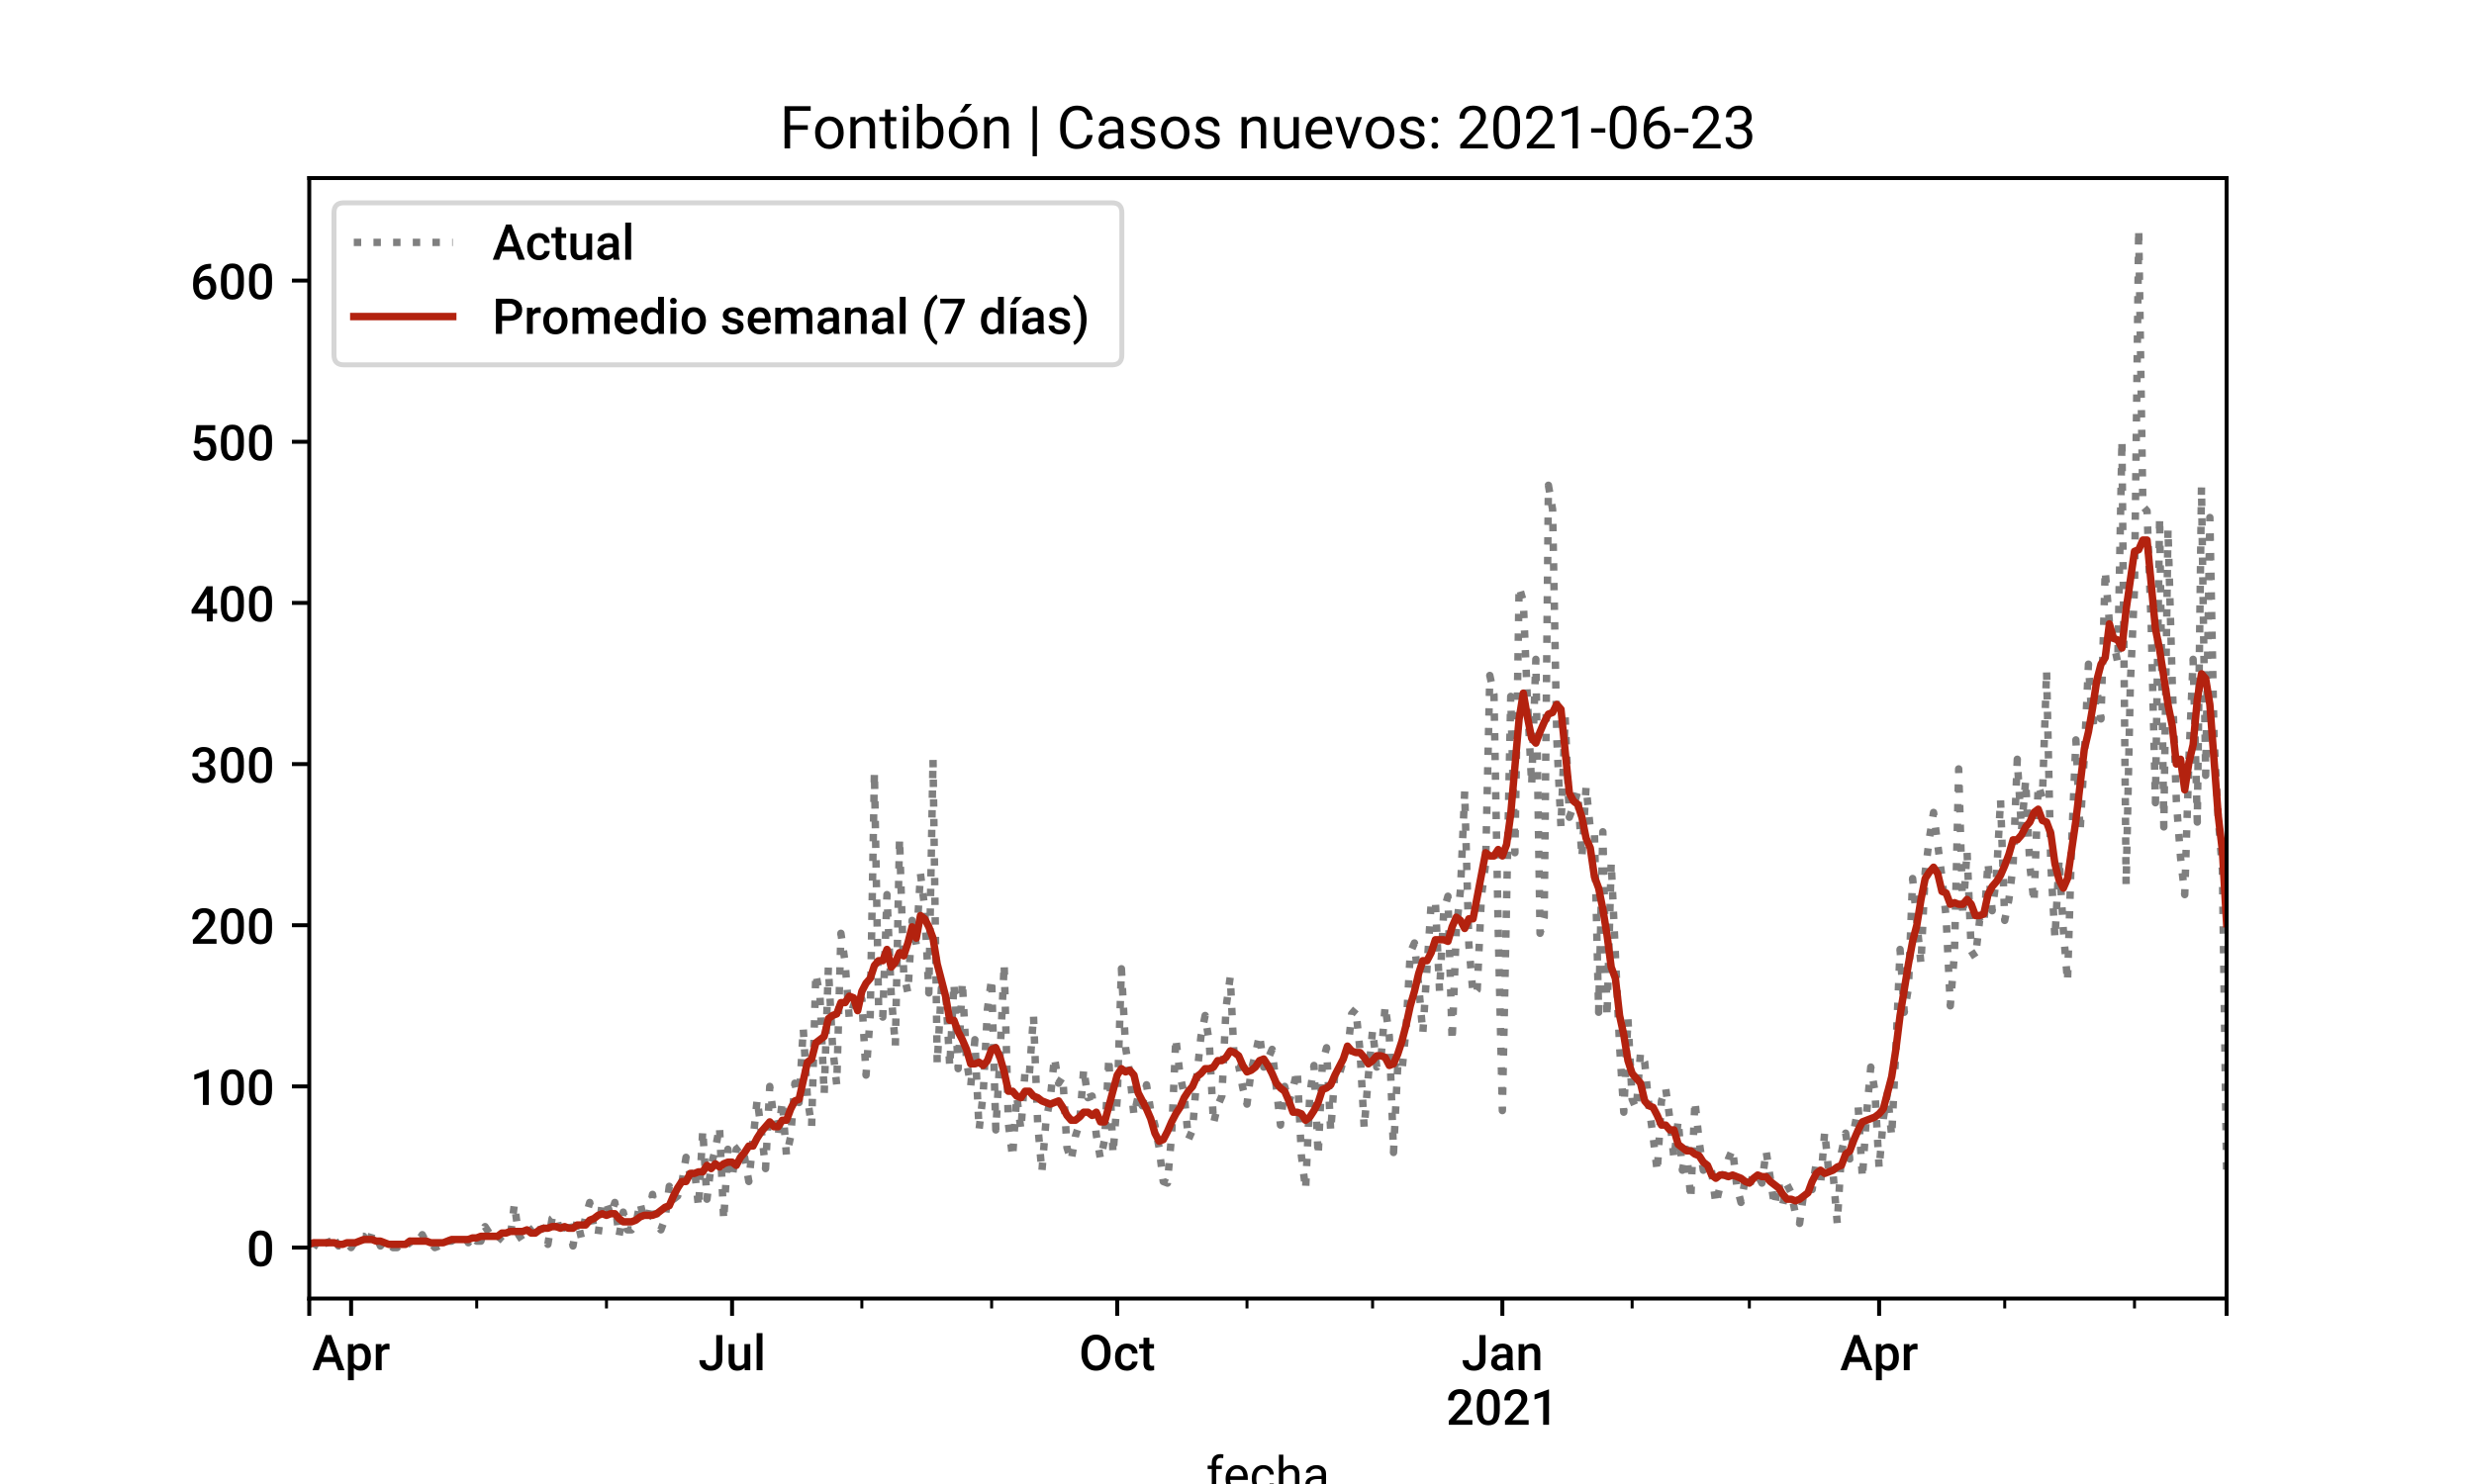 <?xml version="1.0" encoding="utf-8" standalone="no"?>
<!DOCTYPE svg PUBLIC "-//W3C//DTD SVG 1.1//EN"
  "http://www.w3.org/Graphics/SVG/1.1/DTD/svg11.dtd">
<!-- Created with matplotlib (https://matplotlib.org/) -->
<svg height="300pt" version="1.1" viewBox="0 0 500 300" width="500pt" xmlns="http://www.w3.org/2000/svg" xmlns:xlink="http://www.w3.org/1999/xlink">
 <defs>
  <style type="text/css">*{stroke-linecap:butt;stroke-linejoin:round;}</style>
 </defs>
 <g id="figure_1">
  <g id="patch_1">
   <path d="M 0 300 
L 500 300 
L 500 0 
L 0 0 
z
" style="fill:#ffffff;"/>
  </g>
  <g id="axes_1">
   <g id="patch_2">
    <path d="M 62.5 262.5 
L 450 262.5 
L 450 36 
L 62.5 36 
z
" style="fill:#ffffff;"/>
   </g>
   <g id="matplotlib.axis_1">
    <g id="xtick_1">
     <g id="line2d_1">
      <defs>
       <path d="M 0 0 
L 0 3.5 
" id="m83f965f3de" style="stroke:#000000;stroke-width:0.8;"/>
      </defs>
      <g>
       <use style="stroke:#000000;stroke-width:0.8;" x="62.5" xlink:href="#m83f965f3de" y="262.5"/>
      </g>
     </g>
    </g>
    <g id="xtick_2">
     <g id="line2d_2">
      <g>
       <use style="stroke:#000000;stroke-width:0.8;" x="70.961" xlink:href="#m83f965f3de" y="262.5"/>
      </g>
     </g>
     <g id="text_1">
      <!-- Apr -->
      <g transform="translate(63.061 277)scale(0.1 -0.1)">
       <defs>
        <path d="M 47.016 16.547 
L 19.484 16.547 
L 13.719 0 
L 0.875 0 
L 27.734 71.094 
L 38.812 71.094 
L 65.719 0 
L 52.828 0 
z
M 22.953 26.516 
L 43.562 26.516 
L 33.25 56 
z
" id="Roboto-Medium-65"/>
        <path d="M 52.344 25.875 
Q 52.344 13.625 46.781 6.312 
Q 41.219 -0.984 31.844 -0.984 
Q 23.141 -0.984 17.922 4.734 
L 17.922 -20.312 
L 6.062 -20.312 
L 6.062 52.828 
L 17 52.828 
L 17.484 47.469 
Q 22.703 53.812 31.688 53.812 
Q 41.359 53.812 46.844 46.609 
Q 52.344 39.406 52.344 26.609 
z
M 40.531 26.906 
Q 40.531 34.812 37.375 39.453 
Q 34.234 44.094 28.375 44.094 
Q 21.094 44.094 17.922 38.094 
L 17.922 14.656 
Q 21.141 8.5 28.469 8.5 
Q 34.125 8.5 37.328 13.062 
Q 40.531 17.625 40.531 26.906 
z
" id="Roboto-Medium-112"/>
        <path d="M 33.734 42 
Q 31.391 42.391 28.906 42.391 
Q 20.75 42.391 17.922 36.141 
L 17.922 0 
L 6.062 0 
L 6.062 52.828 
L 17.391 52.828 
L 17.672 46.922 
Q 21.969 53.812 29.594 53.812 
Q 32.125 53.812 33.797 53.125 
z
" id="Roboto-Medium-114"/>
       </defs>
       <use xlink:href="#Roboto-Medium-65"/>
       <use x="66.553" xlink:href="#Roboto-Medium-112"/>
       <use x="122.852" xlink:href="#Roboto-Medium-114"/>
      </g>
     </g>
    </g>
    <g id="xtick_3">
     <g id="line2d_3">
      <g>
       <use style="stroke:#000000;stroke-width:0.8;" x="147.953" xlink:href="#m83f965f3de" y="262.5"/>
      </g>
     </g>
     <g id="text_2">
      <!-- Jul -->
      <g transform="translate(141.123 277)scale(0.1 -0.1)">
       <defs>
        <path d="M 36.328 71.094 
L 48.641 71.094 
L 48.641 21.234 
Q 48.641 11.031 42.266 5.016 
Q 35.891 -0.984 25.438 -0.984 
Q 14.312 -0.984 8.25 4.625 
Q 2.203 10.25 2.203 20.266 
L 14.5 20.266 
Q 14.5 14.594 17.312 11.734 
Q 20.125 8.891 25.438 8.891 
Q 30.422 8.891 33.375 12.188 
Q 36.328 15.484 36.328 21.297 
z
" id="Roboto-Medium-74"/>
        <path d="M 38.094 5.172 
Q 32.859 -0.984 23.25 -0.984 
Q 14.656 -0.984 10.234 4.047 
Q 5.812 9.078 5.812 18.609 
L 5.812 52.828 
L 17.672 52.828 
L 17.672 18.75 
Q 17.672 8.688 26.031 8.688 
Q 34.672 8.688 37.703 14.891 
L 37.703 52.828 
L 49.562 52.828 
L 49.562 0 
L 38.375 0 
z
" id="Roboto-Medium-117"/>
        <path d="M 18.703 0 
L 6.844 0 
L 6.844 75 
L 18.703 75 
z
" id="Roboto-Medium-108"/>
       </defs>
       <use xlink:href="#Roboto-Medium-74"/>
       <use x="55.518" xlink:href="#Roboto-Medium-117"/>
       <use x="111.084" xlink:href="#Roboto-Medium-108"/>
      </g>
     </g>
    </g>
    <g id="xtick_4">
     <g id="line2d_4">
      <g>
       <use style="stroke:#000000;stroke-width:0.8;" x="225.791" xlink:href="#m83f965f3de" y="262.5"/>
      </g>
     </g>
     <g id="text_3">
      <!-- Oct -->
      <g transform="translate(218.059 277)scale(0.1 -0.1)">
       <defs>
        <path d="M 63.969 33.688 
Q 63.969 23.25 60.344 15.359 
Q 56.734 7.469 50.016 3.234 
Q 43.312 -0.984 34.578 -0.984 
Q 25.922 -0.984 19.156 3.234 
Q 12.406 7.469 8.719 15.281 
Q 5.031 23.094 4.984 33.297 
L 4.984 37.312 
Q 4.984 47.703 8.672 55.656 
Q 12.359 63.625 19.062 67.844 
Q 25.781 72.078 34.469 72.078 
Q 43.172 72.078 49.875 67.891 
Q 56.594 63.719 60.25 55.875 
Q 63.922 48.047 63.969 37.641 
z
M 51.609 37.406 
Q 51.609 49.219 47.141 55.516 
Q 42.672 61.812 34.469 61.812 
Q 26.469 61.812 21.953 55.531 
Q 17.438 49.266 17.328 37.797 
L 17.328 33.688 
Q 17.328 21.969 21.891 15.578 
Q 26.469 9.188 34.578 9.188 
Q 42.781 9.188 47.188 15.438 
Q 51.609 21.688 51.609 33.688 
z
" id="Roboto-Medium-79"/>
        <path d="M 27.781 8.5 
Q 32.234 8.5 35.156 11.078 
Q 38.094 13.672 38.281 17.484 
L 49.469 17.484 
Q 49.266 12.547 46.375 8.266 
Q 43.5 4 38.562 1.5 
Q 33.641 -0.984 27.938 -0.984 
Q 16.844 -0.984 10.344 6.188 
Q 3.859 13.375 3.859 26.031 
L 3.859 27.25 
Q 3.859 39.312 10.297 46.562 
Q 16.75 53.812 27.875 53.812 
Q 37.312 53.812 43.234 48.312 
Q 49.172 42.828 49.469 33.891 
L 38.281 33.891 
Q 38.094 38.422 35.188 41.344 
Q 32.281 44.281 27.781 44.281 
Q 22.016 44.281 18.891 40.109 
Q 15.766 35.938 15.719 27.438 
L 15.719 25.531 
Q 15.719 16.938 18.812 12.719 
Q 21.922 8.5 27.781 8.5 
z
" id="Roboto-Medium-99"/>
        <path d="M 20.953 65.672 
L 20.953 52.828 
L 30.281 52.828 
L 30.281 44.047 
L 20.953 44.047 
L 20.953 14.547 
Q 20.953 11.531 22.141 10.188 
Q 23.344 8.844 26.422 8.844 
Q 28.469 8.844 30.562 9.328 
L 30.562 0.141 
Q 26.516 -0.984 22.75 -0.984 
Q 9.078 -0.984 9.078 14.109 
L 9.078 44.047 
L 0.391 44.047 
L 0.391 52.828 
L 9.078 52.828 
L 9.078 65.672 
z
" id="Roboto-Medium-116"/>
       </defs>
       <use xlink:href="#Roboto-Medium-79"/>
       <use x="69.043" xlink:href="#Roboto-Medium-99"/>
       <use x="121.387" xlink:href="#Roboto-Medium-116"/>
      </g>
     </g>
    </g>
    <g id="xtick_5">
     <g id="line2d_5">
      <g>
       <use style="stroke:#000000;stroke-width:0.8;" x="303.63" xlink:href="#m83f965f3de" y="262.5"/>
      </g>
     </g>
     <g id="text_4">
      <!-- Jan -->
      <g transform="translate(295.368 277)scale(0.1 -0.1)">
       <defs>
        <path d="M 37.641 0 
Q 36.859 1.516 36.281 4.938 
Q 30.609 -0.984 22.406 -0.984 
Q 14.453 -0.984 9.422 3.562 
Q 4.391 8.109 4.391 14.797 
Q 4.391 23.25 10.656 27.766 
Q 16.938 32.281 28.609 32.281 
L 35.891 32.281 
L 35.891 35.75 
Q 35.891 39.844 33.594 42.312 
Q 31.297 44.781 26.609 44.781 
Q 22.562 44.781 19.969 42.75 
Q 17.391 40.719 17.391 37.594 
L 5.516 37.594 
Q 5.516 41.938 8.391 45.719 
Q 11.281 49.516 16.234 51.656 
Q 21.188 53.812 27.297 53.812 
Q 36.578 53.812 42.094 49.141 
Q 47.609 44.484 47.75 36.031 
L 47.75 12.203 
Q 47.75 5.078 49.75 0.828 
L 49.75 0 
z
M 24.609 8.547 
Q 28.125 8.547 31.219 10.25 
Q 34.328 11.969 35.891 14.844 
L 35.891 24.812 
L 29.5 24.812 
Q 22.906 24.812 19.578 22.516 
Q 16.266 20.219 16.266 16.016 
Q 16.266 12.594 18.531 10.562 
Q 20.797 8.547 24.609 8.547 
z
" id="Roboto-Medium-97"/>
        <path d="M 17.094 52.828 
L 17.438 46.734 
Q 23.297 53.812 32.812 53.812 
Q 49.312 53.812 49.609 34.906 
L 49.609 0 
L 37.75 0 
L 37.75 34.234 
Q 37.75 39.266 35.578 41.672 
Q 33.406 44.094 28.469 44.094 
Q 21.297 44.094 17.781 37.594 
L 17.781 0 
L 5.906 0 
L 5.906 52.828 
z
" id="Roboto-Medium-110"/>
       </defs>
       <use xlink:href="#Roboto-Medium-74"/>
       <use x="55.518" xlink:href="#Roboto-Medium-97"/>
       <use x="109.619" xlink:href="#Roboto-Medium-110"/>
      </g>
      <!-- 2021 -->
      <g transform="translate(292.261 288.031)scale(0.1 -0.1)">
       <defs>
        <path d="M 53.125 0 
L 5.328 0 
L 5.328 8.156 
L 29 33.984 
Q 34.125 39.703 36.297 43.531 
Q 38.484 47.359 38.484 51.219 
Q 38.484 56.297 35.625 59.422 
Q 32.766 62.547 27.938 62.547 
Q 22.172 62.547 19 59.031 
Q 15.828 55.516 15.828 49.422 
L 3.953 49.422 
Q 3.953 55.906 6.906 61.109 
Q 9.859 66.312 15.344 69.188 
Q 20.844 72.078 28.031 72.078 
Q 38.375 72.078 44.359 66.875 
Q 50.344 61.672 50.344 52.484 
Q 50.344 47.172 47.344 41.328 
Q 44.344 35.5 37.5 28.078 
L 20.125 9.469 
L 53.125 9.469 
z
" id="Roboto-Medium-50"/>
        <path d="M 51.656 29.938 
Q 51.656 14.594 45.922 6.797 
Q 40.188 -0.984 28.469 -0.984 
Q 16.938 -0.984 11.109 6.609 
Q 5.281 14.203 5.125 29.109 
L 5.125 41.406 
Q 5.125 56.734 10.859 64.406 
Q 16.609 72.078 28.375 72.078 
Q 40.047 72.078 45.781 64.594 
Q 51.516 57.125 51.656 42.234 
z
M 39.797 43.219 
Q 39.797 53.219 37.062 57.875 
Q 34.328 62.547 28.375 62.547 
Q 22.562 62.547 19.828 58.125 
Q 17.094 53.719 16.938 44.344 
L 16.938 28.219 
Q 16.938 18.266 19.719 13.375 
Q 22.516 8.5 28.469 8.5 
Q 34.188 8.5 36.922 13.016 
Q 39.656 17.531 39.797 27.156 
z
" id="Roboto-Medium-48"/>
        <path d="M 37.453 0 
L 25.641 0 
L 25.641 57.078 
L 8.203 51.125 
L 8.203 61.141 
L 35.938 71.344 
L 37.453 71.344 
z
" id="Roboto-Medium-49"/>
       </defs>
       <use xlink:href="#Roboto-Medium-50"/>
       <use x="56.836" xlink:href="#Roboto-Medium-48"/>
       <use x="113.672" xlink:href="#Roboto-Medium-50"/>
       <use x="170.508" xlink:href="#Roboto-Medium-49"/>
      </g>
     </g>
    </g>
    <g id="xtick_6">
     <g id="line2d_6">
      <g>
       <use style="stroke:#000000;stroke-width:0.8;" x="379.776" xlink:href="#m83f965f3de" y="262.5"/>
      </g>
     </g>
     <g id="text_5">
      <!-- Apr -->
      <g transform="translate(371.876 277)scale(0.1 -0.1)">
       <use xlink:href="#Roboto-Medium-65"/>
       <use x="66.553" xlink:href="#Roboto-Medium-112"/>
       <use x="122.852" xlink:href="#Roboto-Medium-114"/>
      </g>
     </g>
    </g>
    <g id="xtick_7">
     <g id="line2d_7">
      <g>
       <use style="stroke:#000000;stroke-width:0.8;" x="450" xlink:href="#m83f965f3de" y="262.5"/>
      </g>
     </g>
    </g>
    <g id="xtick_8">
     <g id="line2d_8">
      <defs>
       <path d="M 0 0 
L 0 2 
" id="ma8490a3701" style="stroke:#000000;stroke-width:0.6;"/>
      </defs>
      <g>
       <use style="stroke:#000000;stroke-width:0.6;" x="96.343" xlink:href="#ma8490a3701" y="262.5"/>
      </g>
     </g>
    </g>
    <g id="xtick_9">
     <g id="line2d_9">
      <g>
       <use style="stroke:#000000;stroke-width:0.6;" x="122.571" xlink:href="#ma8490a3701" y="262.5"/>
      </g>
     </g>
    </g>
    <g id="xtick_10">
     <g id="line2d_10">
      <g>
       <use style="stroke:#000000;stroke-width:0.6;" x="174.181" xlink:href="#ma8490a3701" y="262.5"/>
      </g>
     </g>
    </g>
    <g id="xtick_11">
     <g id="line2d_11">
      <g>
       <use style="stroke:#000000;stroke-width:0.6;" x="200.409" xlink:href="#ma8490a3701" y="262.5"/>
      </g>
     </g>
    </g>
    <g id="xtick_12">
     <g id="line2d_12">
      <g>
       <use style="stroke:#000000;stroke-width:0.6;" x="252.02" xlink:href="#ma8490a3701" y="262.5"/>
      </g>
     </g>
    </g>
    <g id="xtick_13">
     <g id="line2d_13">
      <g>
       <use style="stroke:#000000;stroke-width:0.6;" x="277.402" xlink:href="#ma8490a3701" y="262.5"/>
      </g>
     </g>
    </g>
    <g id="xtick_14">
     <g id="line2d_14">
      <g>
       <use style="stroke:#000000;stroke-width:0.6;" x="329.858" xlink:href="#ma8490a3701" y="262.5"/>
      </g>
     </g>
    </g>
    <g id="xtick_15">
     <g id="line2d_15">
      <g>
       <use style="stroke:#000000;stroke-width:0.6;" x="353.548" xlink:href="#ma8490a3701" y="262.5"/>
      </g>
     </g>
    </g>
    <g id="xtick_16">
     <g id="line2d_16">
      <g>
       <use style="stroke:#000000;stroke-width:0.6;" x="405.158" xlink:href="#ma8490a3701" y="262.5"/>
      </g>
     </g>
    </g>
    <g id="xtick_17">
     <g id="line2d_17">
      <g>
       <use style="stroke:#000000;stroke-width:0.6;" x="431.386" xlink:href="#ma8490a3701" y="262.5"/>
      </g>
     </g>
    </g>
    <g id="text_6">
     <!-- fecha -->
     <g transform="translate(243.774 301.562)scale(0.1 -0.1)">
      <defs>
       <path d="M 11.281 0 
L 11.281 45.844 
L 2.938 45.844 
L 2.938 52.828 
L 11.281 52.828 
L 11.281 58.25 
Q 11.281 66.75 15.812 71.391 
Q 20.359 76.031 28.656 76.031 
Q 31.781 76.031 34.859 75.203 
L 34.375 67.875 
Q 32.078 68.312 29.5 68.312 
Q 25.094 68.312 22.703 65.75 
Q 20.312 63.188 20.312 58.406 
L 20.312 52.828 
L 31.594 52.828 
L 31.594 45.844 
L 20.312 45.844 
L 20.312 0 
z
" id="Roboto-Regular-102"/>
       <path d="M 28.766 -0.984 
Q 18.016 -0.984 11.281 6.078 
Q 4.547 13.141 4.547 24.953 
L 4.547 26.609 
Q 4.547 34.469 7.547 40.641 
Q 10.547 46.828 15.938 50.312 
Q 21.344 53.812 27.641 53.812 
Q 37.938 53.812 43.641 47.016 
Q 49.359 40.234 49.359 27.594 
L 49.359 23.828 
L 13.578 23.828 
Q 13.766 16.016 18.141 11.203 
Q 22.516 6.391 29.25 6.391 
Q 34.031 6.391 37.344 8.344 
Q 40.672 10.297 43.172 13.531 
L 48.688 9.234 
Q 42.047 -0.984 28.766 -0.984 
z
M 27.641 46.391 
Q 22.172 46.391 18.453 42.406 
Q 14.75 38.422 13.875 31.25 
L 40.328 31.25 
L 40.328 31.938 
Q 39.938 38.812 36.609 42.594 
Q 33.297 46.391 27.641 46.391 
z
" id="Roboto-Regular-101"/>
       <path d="M 28.031 6.391 
Q 32.859 6.391 36.469 9.312 
Q 40.094 12.25 40.484 16.656 
L 49.031 16.656 
Q 48.781 12.109 45.891 8 
Q 43.016 3.906 38.203 1.453 
Q 33.406 -0.984 28.031 -0.984 
Q 17.234 -0.984 10.859 6.219 
Q 4.5 13.422 4.5 25.922 
L 4.5 27.438 
Q 4.5 35.156 7.328 41.156 
Q 10.156 47.172 15.453 50.484 
Q 20.75 53.812 27.984 53.812 
Q 36.859 53.812 42.75 48.484 
Q 48.641 43.172 49.031 34.672 
L 40.484 34.672 
Q 40.094 39.797 36.594 43.094 
Q 33.109 46.391 27.984 46.391 
Q 21.094 46.391 17.312 41.422 
Q 13.531 36.469 13.531 27.094 
L 13.531 25.391 
Q 13.531 16.266 17.281 11.328 
Q 21.047 6.391 28.031 6.391 
z
" id="Roboto-Regular-99"/>
       <path d="M 15.875 46.438 
Q 21.875 53.812 31.5 53.812 
Q 48.25 53.812 48.391 34.906 
L 48.391 0 
L 39.359 0 
L 39.359 34.969 
Q 39.312 40.672 36.75 43.406 
Q 34.188 46.141 28.766 46.141 
Q 24.359 46.141 21.031 43.797 
Q 17.719 41.453 15.875 37.641 
L 15.875 0 
L 6.844 0 
L 6.844 75 
L 15.875 75 
z
" id="Roboto-Regular-104"/>
       <path d="M 39.453 0 
Q 38.672 1.562 38.188 5.562 
Q 31.891 -0.984 23.141 -0.984 
Q 15.328 -0.984 10.328 3.438 
Q 5.328 7.859 5.328 14.656 
Q 5.328 22.906 11.594 27.469 
Q 17.875 32.031 29.25 32.031 
L 38.031 32.031 
L 38.031 36.188 
Q 38.031 40.922 35.203 43.719 
Q 32.375 46.531 26.859 46.531 
Q 22.016 46.531 18.75 44.094 
Q 15.484 41.656 15.484 38.188 
L 6.391 38.188 
Q 6.391 42.141 9.203 45.828 
Q 12.016 49.516 16.812 51.656 
Q 21.625 53.812 27.391 53.812 
Q 36.531 53.812 41.703 49.234 
Q 46.875 44.672 47.078 36.672 
L 47.078 12.359 
Q 47.078 5.078 48.922 0.781 
L 48.922 0 
z
M 24.469 6.891 
Q 28.719 6.891 32.516 9.078 
Q 36.328 11.281 38.031 14.797 
L 38.031 25.641 
L 30.953 25.641 
Q 14.359 25.641 14.359 15.922 
Q 14.359 11.672 17.188 9.281 
Q 20.016 6.891 24.469 6.891 
z
" id="Roboto-Regular-97"/>
      </defs>
      <use xlink:href="#Roboto-Regular-102"/>
      <use x="34.717" xlink:href="#Roboto-Regular-101"/>
      <use x="87.695" xlink:href="#Roboto-Regular-99"/>
      <use x="140.039" xlink:href="#Roboto-Regular-104"/>
      <use x="195.117" xlink:href="#Roboto-Regular-97"/>
     </g>
    </g>
   </g>
   <g id="matplotlib.axis_2">
    <g id="ytick_1">
     <g id="line2d_18">
      <defs>
       <path d="M 0 0 
L -3.5 0 
" id="mdad867c421" style="stroke:#000000;stroke-width:0.8;"/>
      </defs>
      <g>
       <use style="stroke:#000000;stroke-width:0.8;" x="62.5" xlink:href="#mdad867c421" y="252.205"/>
      </g>
     </g>
     <g id="text_7">
      <!-- 0 -->
      <g transform="translate(49.816 255.955)scale(0.1 -0.1)">
       <use xlink:href="#Roboto-Medium-48"/>
      </g>
     </g>
    </g>
    <g id="ytick_2">
     <g id="line2d_19">
      <g>
       <use style="stroke:#000000;stroke-width:0.8;" x="62.5" xlink:href="#mdad867c421" y="219.624"/>
      </g>
     </g>
     <g id="text_8">
      <!-- 100 -->
      <g transform="translate(38.447 223.374)scale(0.1 -0.1)">
       <use xlink:href="#Roboto-Medium-49"/>
       <use x="56.836" xlink:href="#Roboto-Medium-48"/>
       <use x="113.672" xlink:href="#Roboto-Medium-48"/>
      </g>
     </g>
    </g>
    <g id="ytick_3">
     <g id="line2d_20">
      <g>
       <use style="stroke:#000000;stroke-width:0.8;" x="62.5" xlink:href="#mdad867c421" y="187.043"/>
      </g>
     </g>
     <g id="text_9">
      <!-- 200 -->
      <g transform="translate(38.447 190.793)scale(0.1 -0.1)">
       <use xlink:href="#Roboto-Medium-50"/>
       <use x="56.836" xlink:href="#Roboto-Medium-48"/>
       <use x="113.672" xlink:href="#Roboto-Medium-48"/>
      </g>
     </g>
    </g>
    <g id="ytick_4">
     <g id="line2d_21">
      <g>
       <use style="stroke:#000000;stroke-width:0.8;" x="62.5" xlink:href="#mdad867c421" y="154.463"/>
      </g>
     </g>
     <g id="text_10">
      <!-- 300 -->
      <g transform="translate(38.447 158.213)scale(0.1 -0.1)">
       <defs>
        <path d="M 19.047 40.969 
L 26.266 40.969 
Q 31.734 41.016 34.938 43.797 
Q 38.141 46.578 38.141 51.859 
Q 38.141 56.938 35.469 59.734 
Q 32.812 62.547 27.344 62.547 
Q 22.562 62.547 19.484 59.781 
Q 16.406 57.031 16.406 52.594 
L 4.547 52.594 
Q 4.547 58.062 7.453 62.547 
Q 10.359 67.047 15.547 69.562 
Q 20.75 72.078 27.203 72.078 
Q 37.844 72.078 43.922 66.719 
Q 50 61.375 50 51.859 
Q 50 47.078 46.938 42.844 
Q 43.891 38.625 39.062 36.469 
Q 44.922 34.469 47.969 30.172 
Q 51.031 25.875 51.031 19.922 
Q 51.031 10.359 44.453 4.688 
Q 37.891 -0.984 27.203 -0.984 
Q 16.938 -0.984 10.391 4.484 
Q 3.859 9.969 3.859 19.047 
L 15.719 19.047 
Q 15.719 14.359 18.859 11.422 
Q 22.016 8.5 27.344 8.5 
Q 32.859 8.5 36.031 11.422 
Q 39.203 14.359 39.203 19.922 
Q 39.203 25.531 35.875 28.562 
Q 32.562 31.594 26.031 31.594 
L 19.047 31.594 
z
" id="Roboto-Medium-51"/>
       </defs>
       <use xlink:href="#Roboto-Medium-51"/>
       <use x="56.836" xlink:href="#Roboto-Medium-48"/>
       <use x="113.672" xlink:href="#Roboto-Medium-48"/>
      </g>
     </g>
    </g>
    <g id="ytick_5">
     <g id="line2d_22">
      <g>
       <use style="stroke:#000000;stroke-width:0.8;" x="62.5" xlink:href="#mdad867c421" y="121.882"/>
      </g>
     </g>
     <g id="text_11">
      <!-- 400 -->
      <g transform="translate(38.447 125.632)scale(0.1 -0.1)">
       <defs>
        <path d="M 45.453 25.344 
L 54.297 25.344 
L 54.297 15.828 
L 45.453 15.828 
L 45.453 0 
L 33.594 0 
L 33.594 15.828 
L 2.875 15.828 
L 2.547 23.047 
L 33.203 71.094 
L 45.453 71.094 
z
M 14.984 25.344 
L 33.594 25.344 
L 33.594 55.031 
L 32.719 53.469 
z
" id="Roboto-Medium-52"/>
       </defs>
       <use xlink:href="#Roboto-Medium-52"/>
       <use x="56.836" xlink:href="#Roboto-Medium-48"/>
       <use x="113.672" xlink:href="#Roboto-Medium-48"/>
      </g>
     </g>
    </g>
    <g id="ytick_6">
     <g id="line2d_23">
      <g>
       <use style="stroke:#000000;stroke-width:0.8;" x="62.5" xlink:href="#mdad867c421" y="89.302"/>
      </g>
     </g>
     <g id="text_12">
      <!-- 500 -->
      <g transform="translate(38.447 93.052)scale(0.1 -0.1)">
       <defs>
        <path d="M 8.5 35.25 
L 12.359 71.094 
L 50.531 71.094 
L 50.531 60.844 
L 22.219 60.844 
L 20.266 43.844 
Q 25.203 46.688 31.391 46.688 
Q 41.547 46.688 47.188 40.188 
Q 52.828 33.688 52.828 22.703 
Q 52.828 11.859 46.578 5.438 
Q 40.328 -0.984 29.438 -0.984 
Q 19.672 -0.984 13.25 4.562 
Q 6.844 10.109 6.297 19.188 
L 17.781 19.188 
Q 18.453 14.016 21.484 11.25 
Q 24.516 8.5 29.391 8.5 
Q 34.859 8.5 37.906 12.406 
Q 40.969 16.312 40.969 23.047 
Q 40.969 29.547 37.594 33.328 
Q 34.234 37.109 28.328 37.109 
Q 25.094 37.109 22.844 36.25 
Q 20.609 35.406 17.969 32.906 
z
" id="Roboto-Medium-53"/>
       </defs>
       <use xlink:href="#Roboto-Medium-53"/>
       <use x="56.836" xlink:href="#Roboto-Medium-48"/>
       <use x="113.672" xlink:href="#Roboto-Medium-48"/>
      </g>
     </g>
    </g>
    <g id="ytick_7">
     <g id="line2d_24">
      <g>
       <use style="stroke:#000000;stroke-width:0.8;" x="62.5" xlink:href="#mdad867c421" y="56.721"/>
      </g>
     </g>
     <g id="text_13">
      <!-- 600 -->
      <g transform="translate(38.447 60.471)scale(0.1 -0.1)">
       <defs>
        <path d="M 42.234 71.438 
L 42.234 61.625 
L 40.766 61.625 
Q 30.812 61.469 24.844 56.141 
Q 18.891 50.828 17.781 41.062 
Q 23.484 47.078 32.375 47.078 
Q 41.797 47.078 47.234 40.438 
Q 52.688 33.797 52.688 23.297 
Q 52.688 12.453 46.312 5.734 
Q 39.938 -0.984 29.594 -0.984 
Q 18.953 -0.984 12.328 6.875 
Q 5.719 14.75 5.719 27.484 
L 5.719 31.547 
Q 5.719 50.25 14.812 60.844 
Q 23.922 71.438 41.016 71.438 
z
M 29.5 37.5 
Q 25.594 37.5 22.344 35.297 
Q 19.094 33.109 17.578 29.438 
L 17.578 25.828 
Q 17.578 17.922 20.891 13.25 
Q 24.219 8.594 29.484 8.594 
Q 34.766 8.594 37.844 12.547 
Q 40.922 16.5 40.922 22.938 
Q 40.922 29.391 37.797 33.438 
Q 34.672 37.5 29.5 37.5 
z
" id="Roboto-Medium-54"/>
       </defs>
       <use xlink:href="#Roboto-Medium-54"/>
       <use x="56.836" xlink:href="#Roboto-Medium-48"/>
       <use x="113.672" xlink:href="#Roboto-Medium-48"/>
      </g>
     </g>
    </g>
   </g>
   <g id="line2d_25">
    <path clip-path="url(#p68445dedb0)" d="M 63.346 252.205 
L 64.192 250.901 
L 65.038 251.227 
L 65.884 250.25 
L 66.73 252.205 
L 67.576 250.576 
L 68.422 251.879 
L 70.115 251.227 
L 70.961 252.205 
L 71.807 250.901 
L 72.653 249.924 
L 73.499 249.924 
L 74.345 252.205 
L 75.191 249.272 
L 76.037 249.924 
L 76.883 251.879 
L 77.729 250.901 
L 79.421 252.205 
L 80.267 252.205 
L 81.114 251.227 
L 81.96 251.879 
L 82.806 251.227 
L 83.652 250.25 
L 84.498 250.901 
L 85.344 249.598 
L 86.19 251.227 
L 87.036 251.227 
L 87.882 252.205 
L 88.728 251.879 
L 89.574 250.576 
L 90.42 250.901 
L 91.266 250.901 
L 92.112 250.25 
L 92.959 250.25 
L 93.805 249.924 
L 94.651 251.227 
L 95.497 249.924 
L 96.343 250.901 
L 97.189 250.901 
L 98.035 247.969 
L 98.881 249.272 
L 99.727 249.924 
L 100.573 250.901 
L 101.419 249.924 
L 102.265 249.924 
L 103.111 250.25 
L 103.957 243.408 
L 104.803 249.598 
L 105.65 250.901 
L 106.496 250.576 
L 107.342 248.621 
L 108.188 247.969 
L 109.034 246.992 
L 109.88 249.598 
L 110.726 251.553 
L 111.572 246.34 
L 112.418 245.688 
L 113.264 249.924 
L 114.11 246.34 
L 114.956 247.317 
L 115.802 251.879 
L 116.648 246.666 
L 117.495 250.25 
L 118.341 246.014 
L 119.187 243.082 
L 120.033 248.295 
L 120.879 249.598 
L 121.725 243.082 
L 122.571 243.082 
L 123.417 245.688 
L 124.263 243.082 
L 125.109 249.924 
L 125.955 245.037 
L 126.801 248.621 
L 127.647 248.621 
L 128.493 247.643 
L 129.34 243.082 
L 130.186 246.666 
L 131.032 246.014 
L 131.878 241.453 
L 132.724 247.317 
L 133.57 248.621 
L 134.416 246.34 
L 135.262 239.824 
L 136.108 242.43 
L 136.954 241.779 
L 137.8 239.172 
L 138.646 233.959 
L 139.492 237.543 
L 140.338 236.24 
L 141.184 244.059 
L 142.031 228.421 
L 142.877 242.43 
L 143.723 235.588 
L 144.569 232.33 
L 145.415 227.769 
L 146.261 246.666 
L 147.107 232.33 
L 147.953 238.195 
L 148.799 232.33 
L 149.645 231.679 
L 150.491 233.959 
L 151.337 238.847 
L 153.029 222.23 
L 153.876 228.747 
L 154.722 236.24 
L 155.568 219.624 
L 156.414 226.14 
L 157.26 229.724 
L 158.106 222.556 
L 158.952 233.634 
L 159.798 229.724 
L 160.644 218.972 
L 161.49 222.882 
L 162.336 207.895 
L 163.182 221.905 
L 164.028 227.769 
L 164.874 196.818 
L 165.721 201.379 
L 166.567 221.253 
L 167.413 195.514 
L 168.259 211.479 
L 169.105 219.298 
L 169.951 188.672 
L 170.797 194.537 
L 171.643 205.94 
L 173.335 200.727 
L 174.181 202.03 
L 175.027 217.343 
L 175.873 205.289 
L 176.719 156.092 
L 177.566 203.334 
L 178.412 205.614 
L 179.258 180.853 
L 180.104 200.727 
L 180.95 211.479 
L 181.796 169.45 
L 182.642 196.818 
L 183.488 200.727 
L 184.334 186.066 
L 185.18 190.953 
L 186.026 176.618 
L 186.872 183.46 
L 187.718 200.727 
L 188.564 153.485 
L 189.41 215.063 
L 190.257 199.75 
L 191.103 199.75 
L 191.949 215.714 
L 192.795 198.772 
L 193.641 216.04 
L 194.487 198.447 
L 195.333 214.411 
L 196.179 219.624 
L 197.025 210.176 
L 197.871 228.421 
L 198.717 220.927 
L 199.563 203.985 
L 200.409 197.795 
L 201.255 228.421 
L 202.102 213.434 
L 202.948 194.863 
L 203.794 227.118 
L 204.64 233.959 
L 205.486 221.579 
L 206.332 228.421 
L 207.178 216.366 
L 208.024 217.343 
L 208.87 205.289 
L 209.716 227.118 
L 210.562 236.892 
L 211.408 226.466 
L 212.254 222.23 
L 213.1 213.759 
L 213.947 218.972 
L 214.793 217.669 
L 215.639 232.005 
L 216.485 234.611 
L 217.331 229.724 
L 218.177 227.118 
L 219.023 216.04 
L 219.869 221.905 
L 220.715 221.579 
L 221.561 229.398 
L 222.407 234.285 
L 223.253 230.376 
L 224.099 213.759 
L 224.945 233.308 
L 225.791 222.23 
L 226.638 195.84 
L 227.484 211.805 
L 228.33 217.018 
L 229.176 225.488 
L 230.022 221.579 
L 230.868 223.534 
L 231.714 219.298 
L 232.56 224.511 
L 233.406 227.443 
L 234.252 232.005 
L 235.098 238.847 
L 235.944 239.172 
L 236.79 229.398 
L 237.636 209.85 
L 238.483 217.343 
L 239.329 221.253 
L 240.175 230.376 
L 241.021 228.421 
L 241.867 217.669 
L 242.713 209.524 
L 243.559 205.289 
L 244.405 210.827 
L 245.251 227.118 
L 246.097 223.534 
L 246.943 221.579 
L 247.789 203.66 
L 248.635 197.469 
L 249.481 215.063 
L 250.328 215.389 
L 251.174 219.95 
L 252.02 223.208 
L 252.866 216.366 
L 253.712 213.108 
L 254.558 209.198 
L 255.404 215.714 
L 256.25 214.085 
L 257.096 212.13 
L 258.788 227.443 
L 259.634 219.624 
L 260.48 222.882 
L 261.326 219.95 
L 262.172 216.366 
L 263.019 233.634 
L 263.865 240.476 
L 264.711 221.253 
L 265.557 215.389 
L 266.403 233.634 
L 267.249 215.063 
L 268.095 211.805 
L 268.941 228.747 
L 269.787 216.692 
L 270.633 217.343 
L 271.479 214.411 
L 272.325 213.108 
L 273.171 204.963 
L 274.017 203.985 
L 274.864 212.456 
L 275.71 228.095 
L 276.556 217.343 
L 277.402 208.221 
L 278.248 215.714 
L 279.094 214.085 
L 279.94 203.334 
L 280.786 209.524 
L 281.632 232.982 
L 282.478 215.714 
L 283.324 216.692 
L 284.17 207.895 
L 285.016 192.582 
L 285.862 190.627 
L 286.709 199.098 
L 287.555 208.872 
L 289.247 182.482 
L 290.093 182.156 
L 290.939 200.401 
L 291.785 184.111 
L 292.631 181.179 
L 293.477 210.501 
L 294.323 188.021 
L 295.169 179.876 
L 296.015 160.002 
L 296.861 190.953 
L 297.707 201.053 
L 298.553 200.076 
L 299.4 181.179 
L 300.246 174.663 
L 301.092 136.544 
L 301.938 140.453 
L 302.784 187.695 
L 303.63 224.511 
L 305.322 140.779 
L 306.168 172.382 
L 307.014 118.624 
L 307.86 121.557 
L 308.706 141.756 
L 309.552 158.698 
L 310.398 133.286 
L 311.245 188.672 
L 312.091 185.414 
L 312.937 98.099 
L 313.783 102.986 
L 314.629 149.25 
L 315.475 167.169 
L 316.321 145.015 
L 317.167 165.214 
L 318.013 162.934 
L 318.859 160.002 
L 319.705 173.36 
L 320.551 159.024 
L 321.397 167.495 
L 322.243 168.473 
L 323.09 204.637 
L 323.936 168.147 
L 324.782 205.614 
L 325.628 174.337 
L 327.32 211.479 
L 328.166 224.837 
L 329.012 205.94 
L 329.858 222.23 
L 330.704 224.185 
L 331.55 212.782 
L 332.396 214.737 
L 333.242 223.534 
L 334.088 229.724 
L 334.934 236.892 
L 335.781 222.556 
L 336.627 219.95 
L 337.473 226.14 
L 338.319 234.285 
L 339.165 226.466 
L 340.011 236.566 
L 340.857 232.33 
L 341.703 242.43 
L 342.549 222.556 
L 343.395 230.701 
L 344.241 236.566 
L 345.087 235.588 
L 345.933 236.892 
L 346.779 243.408 
L 347.626 239.824 
L 348.472 237.543 
L 349.318 234.285 
L 350.164 232.33 
L 351.01 239.824 
L 351.856 243.082 
L 352.702 238.521 
L 353.548 239.824 
L 354.394 237.217 
L 355.24 237.543 
L 356.086 239.172 
L 356.932 232.656 
L 358.624 243.734 
L 359.471 239.172 
L 360.317 243.408 
L 361.163 239.498 
L 362.009 241.127 
L 362.855 245.363 
L 363.701 247.317 
L 364.547 241.127 
L 365.393 240.15 
L 366.239 240.476 
L 367.085 234.937 
L 367.931 239.498 
L 368.777 228.747 
L 369.623 237.217 
L 370.469 237.217 
L 371.316 247.317 
L 372.162 232.982 
L 373.008 229.072 
L 373.854 234.285 
L 374.7 228.421 
L 375.546 223.859 
L 376.392 238.195 
L 377.238 225.163 
L 378.084 215.714 
L 378.93 220.601 
L 379.776 236.24 
L 380.622 226.14 
L 381.468 220.927 
L 382.314 229.724 
L 383.16 212.13 
L 384.007 191.931 
L 384.853 204.637 
L 385.699 199.75 
L 386.545 177.595 
L 388.237 194.863 
L 389.083 176.292 
L 389.929 169.45 
L 390.775 164.237 
L 392.467 177.269 
L 393.313 185.414 
L 394.159 203.334 
L 395.005 192.582 
L 395.852 155.44 
L 396.698 185.089 
L 397.544 172.056 
L 398.39 192.256 
L 399.236 193.56 
L 400.082 186.066 
L 400.928 187.043 
L 401.774 174.337 
L 402.62 184.111 
L 403.466 177.595 
L 404.312 161.631 
L 405.158 186.066 
L 406.004 181.831 
L 406.85 174.989 
L 407.697 153.485 
L 408.543 167.821 
L 409.389 157.721 
L 410.235 174.989 
L 411.081 182.482 
L 411.927 158.698 
L 412.773 161.305 
L 413.619 135.566 
L 414.465 174.663 
L 415.311 189.65 
L 416.157 173.685 
L 417.003 188.021 
L 417.849 198.447 
L 418.695 170.102 
L 419.541 149.576 
L 420.388 168.147 
L 421.234 152.834 
L 422.08 134.263 
L 422.926 147.621 
L 423.772 139.476 
L 424.618 145.34 
L 425.464 115.366 
L 426.31 125.792 
L 428.002 133.937 
L 428.848 88.976 
L 429.694 178.898 
L 430.54 138.498 
L 431.386 118.95 
L 432.233 46.295 
L 433.079 102.334 
L 433.925 103.311 
L 434.771 126.769 
L 435.617 162.282 
L 436.463 104.615 
L 437.309 167.169 
L 438.155 106.895 
L 439.001 137.521 
L 439.847 161.956 
L 440.693 173.36 
L 441.539 180.853 
L 442.385 153.485 
L 443.231 133.286 
L 444.078 166.192 
L 444.924 98.424 
L 445.77 156.744 
L 446.616 104.615 
L 447.462 149.25 
L 448.308 165.214 
L 449.154 175.966 
L 450 237.217 
L 450 237.217 
" style="fill:none;stroke:#000000;stroke-dasharray:1.5,2.475;stroke-dashoffset:0;stroke-opacity:0.5;stroke-width:1.5;"/>
   </g>
   <g id="line2d_26">
    <path clip-path="url(#p68445dedb0)" d="M 62.5 251.553 
L 63.346 251.227 
L 67.576 251.227 
L 68.422 251.553 
L 69.269 251.553 
L 70.115 251.227 
L 71.807 251.227 
L 73.499 250.576 
L 75.191 250.576 
L 76.037 250.901 
L 76.883 250.901 
L 78.575 251.553 
L 81.96 251.553 
L 82.806 250.901 
L 86.19 250.901 
L 87.036 251.227 
L 89.574 251.227 
L 91.266 250.576 
L 94.651 250.576 
L 95.497 250.25 
L 96.343 250.25 
L 97.189 249.924 
L 100.573 249.924 
L 101.419 249.272 
L 102.265 249.272 
L 103.111 248.946 
L 105.65 248.946 
L 106.496 248.621 
L 107.342 249.272 
L 108.188 249.272 
L 109.034 248.621 
L 109.88 248.295 
L 110.726 248.295 
L 111.572 247.969 
L 112.418 247.969 
L 113.264 248.295 
L 114.11 247.969 
L 114.956 248.295 
L 115.802 248.295 
L 116.648 247.643 
L 118.341 247.643 
L 119.187 246.666 
L 120.033 246.34 
L 120.879 245.688 
L 121.725 245.363 
L 122.571 245.688 
L 123.417 245.363 
L 124.263 245.363 
L 125.109 246.34 
L 125.955 246.992 
L 127.647 246.992 
L 128.493 246.666 
L 129.34 246.014 
L 130.186 245.688 
L 131.878 245.688 
L 132.724 245.363 
L 134.416 244.059 
L 135.262 243.734 
L 136.108 241.779 
L 136.954 240.15 
L 137.8 238.847 
L 138.646 238.847 
L 139.492 237.217 
L 140.338 237.217 
L 141.184 236.892 
L 142.031 236.892 
L 142.877 235.588 
L 143.723 236.24 
L 144.569 235.263 
L 145.415 235.914 
L 146.261 235.263 
L 147.107 234.937 
L 147.953 234.937 
L 148.799 235.588 
L 149.645 233.959 
L 150.491 232.982 
L 151.337 231.679 
L 152.183 231.679 
L 153.029 230.05 
L 153.876 228.747 
L 155.568 226.792 
L 156.414 227.769 
L 157.26 227.769 
L 158.106 226.466 
L 158.952 226.466 
L 159.798 224.185 
L 160.644 222.556 
L 161.49 222.23 
L 163.182 214.737 
L 164.028 214.085 
L 164.874 210.827 
L 166.567 209.524 
L 167.413 205.94 
L 168.259 205.289 
L 169.105 204.963 
L 169.951 202.682 
L 170.797 202.682 
L 171.643 201.379 
L 172.489 201.705 
L 173.335 204.311 
L 174.181 200.401 
L 175.027 198.772 
L 175.873 197.795 
L 176.719 195.189 
L 177.566 194.211 
L 178.412 194.211 
L 179.258 191.931 
L 180.104 195.514 
L 180.95 194.537 
L 181.796 192.582 
L 182.642 193.234 
L 183.488 190.627 
L 184.334 187.369 
L 185.18 189.65 
L 186.026 185.089 
L 186.872 185.74 
L 187.718 187.369 
L 188.564 189.65 
L 189.41 194.863 
L 191.103 201.379 
L 191.949 206.266 
L 192.795 206.266 
L 193.641 208.547 
L 194.487 210.176 
L 195.333 212.13 
L 196.179 215.063 
L 197.025 215.063 
L 197.871 214.737 
L 198.717 215.389 
L 199.563 214.411 
L 200.409 212.13 
L 201.255 211.805 
L 202.102 213.759 
L 202.948 216.692 
L 203.794 220.601 
L 204.64 220.601 
L 205.486 221.579 
L 206.332 221.905 
L 207.178 220.601 
L 208.024 220.601 
L 208.87 221.579 
L 209.716 221.905 
L 210.562 222.556 
L 212.254 223.208 
L 213.947 222.556 
L 214.793 223.859 
L 215.639 225.488 
L 216.485 226.466 
L 217.331 226.466 
L 218.177 225.814 
L 219.023 224.837 
L 219.869 224.837 
L 220.715 225.488 
L 221.561 224.837 
L 222.407 226.792 
L 223.253 226.792 
L 225.791 217.343 
L 226.638 216.04 
L 227.484 216.692 
L 228.33 216.366 
L 229.176 217.343 
L 230.022 220.927 
L 231.714 224.185 
L 232.56 226.14 
L 233.406 229.072 
L 234.252 230.701 
L 235.098 230.376 
L 235.944 228.747 
L 236.79 226.792 
L 237.636 225.163 
L 238.483 223.859 
L 239.329 221.905 
L 240.175 220.601 
L 241.021 219.624 
L 241.867 217.669 
L 242.713 217.018 
L 243.559 216.04 
L 244.405 216.04 
L 245.251 215.714 
L 246.097 214.411 
L 246.943 214.411 
L 247.789 213.759 
L 248.635 212.456 
L 249.481 212.782 
L 250.328 213.434 
L 251.174 215.389 
L 252.02 216.692 
L 252.866 216.366 
L 253.712 215.714 
L 254.558 214.411 
L 255.404 214.085 
L 256.25 215.389 
L 257.096 217.018 
L 257.942 218.972 
L 258.788 219.95 
L 259.634 220.601 
L 260.48 222.556 
L 261.326 224.837 
L 262.172 224.837 
L 263.019 225.163 
L 263.865 226.466 
L 264.711 225.814 
L 265.557 224.511 
L 266.403 222.882 
L 267.249 220.276 
L 268.095 219.95 
L 268.941 219.298 
L 269.787 217.343 
L 271.479 214.085 
L 272.325 211.479 
L 273.171 212.456 
L 274.017 212.782 
L 274.864 212.782 
L 275.71 213.759 
L 276.556 215.063 
L 277.402 214.411 
L 278.248 213.434 
L 279.094 213.434 
L 279.94 213.759 
L 280.786 215.389 
L 281.632 215.063 
L 282.478 213.108 
L 283.324 210.501 
L 284.17 207.243 
L 285.016 203.334 
L 285.862 200.401 
L 286.709 196.818 
L 287.555 194.211 
L 288.401 194.211 
L 289.247 192.582 
L 290.093 189.976 
L 291.785 189.976 
L 292.631 190.301 
L 293.477 187.369 
L 294.323 185.414 
L 295.169 186.066 
L 296.015 187.695 
L 296.861 185.74 
L 297.707 185.74 
L 300.246 172.382 
L 301.092 173.034 
L 301.938 173.034 
L 302.784 171.731 
L 303.63 173.034 
L 304.476 170.753 
L 305.322 164.563 
L 307.014 145.34 
L 307.86 140.127 
L 308.706 145.015 
L 309.552 149.25 
L 310.398 150.227 
L 311.245 147.947 
L 312.091 145.992 
L 312.937 144.363 
L 313.783 144.037 
L 314.629 142.408 
L 315.475 143.386 
L 317.167 160.327 
L 318.013 161.956 
L 318.859 162.608 
L 319.705 165.214 
L 320.551 169.45 
L 321.397 171.405 
L 322.243 177.269 
L 323.09 179.55 
L 323.936 183.785 
L 324.782 188.998 
L 325.628 195.514 
L 326.474 197.795 
L 327.32 205.289 
L 328.166 209.198 
L 329.012 214.411 
L 329.858 217.018 
L 331.55 218.972 
L 332.396 222.556 
L 333.242 223.534 
L 334.088 223.859 
L 334.934 225.488 
L 335.781 227.443 
L 336.627 227.443 
L 337.473 228.421 
L 338.319 228.421 
L 339.165 231.353 
L 340.857 232.656 
L 341.703 232.656 
L 342.549 233.308 
L 343.395 233.634 
L 344.241 234.937 
L 345.087 235.588 
L 345.933 237.543 
L 346.779 238.195 
L 347.626 237.543 
L 348.472 237.543 
L 349.318 237.869 
L 350.164 237.543 
L 351.856 238.195 
L 352.702 238.847 
L 353.548 239.172 
L 354.394 238.195 
L 355.24 237.543 
L 356.086 237.869 
L 356.932 237.869 
L 357.778 238.847 
L 359.471 240.15 
L 360.317 241.453 
L 361.163 242.43 
L 362.009 242.43 
L 362.855 242.756 
L 363.701 242.43 
L 365.393 241.127 
L 366.239 238.847 
L 367.085 237.217 
L 367.931 236.566 
L 368.777 237.217 
L 370.469 236.566 
L 371.316 235.914 
L 372.162 235.588 
L 373.008 233.308 
L 373.854 232.656 
L 374.7 230.376 
L 375.546 228.421 
L 376.392 226.792 
L 378.93 225.814 
L 379.776 225.163 
L 380.622 224.185 
L 382.314 217.669 
L 383.16 212.13 
L 384.007 205.289 
L 385.699 194.863 
L 386.545 190.301 
L 387.391 187.043 
L 388.237 181.831 
L 389.083 177.595 
L 389.929 176.292 
L 390.775 175.314 
L 391.621 176.618 
L 392.467 180.202 
L 393.313 180.527 
L 394.159 182.808 
L 395.005 182.482 
L 395.852 182.808 
L 396.698 182.808 
L 397.544 181.831 
L 398.39 182.808 
L 399.236 185.089 
L 400.082 185.089 
L 400.928 184.763 
L 401.774 180.853 
L 402.62 179.224 
L 403.466 178.247 
L 404.312 176.943 
L 405.158 174.989 
L 406.004 172.708 
L 406.85 169.776 
L 407.697 169.776 
L 408.543 168.798 
L 409.389 167.169 
L 410.235 166.192 
L 411.081 164.237 
L 411.927 163.585 
L 412.773 165.866 
L 413.619 166.192 
L 414.465 168.473 
L 415.311 174.663 
L 416.157 177.921 
L 417.003 179.55 
L 417.849 177.595 
L 419.541 165.866 
L 421.234 151.531 
L 422.08 147.947 
L 422.926 143.06 
L 423.772 137.521 
L 424.618 134.263 
L 425.464 132.96 
L 426.31 126.118 
L 427.156 129.05 
L 428.002 129.376 
L 428.848 131.005 
L 429.694 123.186 
L 431.386 111.457 
L 432.233 111.131 
L 433.079 109.176 
L 433.925 109.176 
L 435.617 127.095 
L 436.463 131.331 
L 438.155 142.408 
L 439.001 146.644 
L 439.847 154.463 
L 440.693 153.485 
L 441.539 159.676 
L 442.385 154.137 
L 443.231 150.553 
L 444.078 141.431 
L 444.924 136.218 
L 445.77 137.195 
L 446.616 142.408 
L 448.308 164.889 
L 449.154 172.056 
L 450 186.718 
L 450 186.718 
" style="fill:none;stroke:#b3220f;stroke-linecap:square;stroke-width:1.5;"/>
   </g>
   <g id="patch_3">
    <path d="M 62.5 262.5 
L 62.5 36 
" style="fill:none;stroke:#000000;stroke-linecap:square;stroke-linejoin:miter;stroke-width:0.8;"/>
   </g>
   <g id="patch_4">
    <path d="M 450 262.5 
L 450 36 
" style="fill:none;stroke:#000000;stroke-linecap:square;stroke-linejoin:miter;stroke-width:0.8;"/>
   </g>
   <g id="patch_5">
    <path d="M 62.5 262.5 
L 450 262.5 
" style="fill:none;stroke:#000000;stroke-linecap:square;stroke-linejoin:miter;stroke-width:0.8;"/>
   </g>
   <g id="patch_6">
    <path d="M 62.5 36 
L 450 36 
" style="fill:none;stroke:#000000;stroke-linecap:square;stroke-linejoin:miter;stroke-width:0.8;"/>
   </g>
   <g id="text_14">
    <!-- Fontibón | Casos nuevos: 2021-06-23 -->
    <g transform="translate(157.568 30)scale(0.12 -0.12)">
     <defs>
      <path d="M 47.469 31.391 
L 17.625 31.391 
L 17.625 0 
L 8.25 0 
L 8.25 71.094 
L 52.297 71.094 
L 52.297 63.375 
L 17.625 63.375 
L 17.625 39.062 
L 47.469 39.062 
z
" id="Roboto-Regular-70"/>
      <path d="M 4.438 26.906 
Q 4.438 34.672 7.484 40.875 
Q 10.547 47.078 15.984 50.438 
Q 21.438 53.812 28.422 53.812 
Q 39.203 53.812 45.875 46.344 
Q 52.547 38.875 52.547 26.469 
L 52.547 25.828 
Q 52.547 18.109 49.578 11.984 
Q 46.625 5.859 41.125 2.438 
Q 35.641 -0.984 28.516 -0.984 
Q 17.781 -0.984 11.109 6.484 
Q 4.438 13.969 4.438 26.266 
z
M 13.531 25.828 
Q 13.531 17.047 17.609 11.719 
Q 21.688 6.391 28.516 6.391 
Q 35.406 6.391 39.453 11.781 
Q 43.5 17.188 43.5 26.906 
Q 43.5 35.594 39.375 40.984 
Q 35.25 46.391 28.422 46.391 
Q 21.734 46.391 17.625 41.062 
Q 13.531 35.75 13.531 25.828 
z
" id="Roboto-Regular-111"/>
      <path d="M 15.375 52.828 
L 15.672 46.188 
Q 21.734 53.812 31.5 53.812 
Q 48.25 53.812 48.391 34.906 
L 48.391 0 
L 39.359 0 
L 39.359 34.969 
Q 39.312 40.672 36.75 43.406 
Q 34.188 46.141 28.766 46.141 
Q 24.359 46.141 21.031 43.797 
Q 17.719 41.453 15.875 37.641 
L 15.875 0 
L 6.844 0 
L 6.844 52.828 
z
" id="Roboto-Regular-110"/>
      <path d="M 19.094 65.625 
L 19.094 52.828 
L 28.953 52.828 
L 28.953 45.844 
L 19.094 45.844 
L 19.094 13.094 
Q 19.094 9.906 20.406 8.312 
Q 21.734 6.734 24.906 6.734 
Q 26.469 6.734 29.203 7.328 
L 29.203 0 
Q 25.641 -0.984 22.266 -0.984 
Q 16.219 -0.984 13.141 2.672 
Q 10.062 6.344 10.062 13.094 
L 10.062 45.844 
L 0.438 45.844 
L 0.438 52.828 
L 10.062 52.828 
L 10.062 65.625 
z
" id="Roboto-Regular-116"/>
      <path d="M 16.656 0 
L 7.625 0 
L 7.625 52.828 
L 16.656 52.828 
z
M 6.891 66.844 
Q 6.891 69.047 8.234 70.562 
Q 9.578 72.078 12.203 72.078 
Q 14.844 72.078 16.203 70.562 
Q 17.578 69.047 17.578 66.844 
Q 17.578 64.656 16.203 63.188 
Q 14.844 61.719 12.203 61.719 
Q 9.578 61.719 8.234 63.188 
Q 6.891 64.656 6.891 66.844 
z
" id="Roboto-Regular-105"/>
      <path d="M 51.562 25.828 
Q 51.562 13.719 46 6.359 
Q 40.438 -0.984 31.062 -0.984 
Q 21.047 -0.984 15.578 6.109 
L 15.141 0 
L 6.844 0 
L 6.844 75 
L 15.875 75 
L 15.875 47.016 
Q 21.344 53.812 30.953 53.812 
Q 40.578 53.812 46.062 46.531 
Q 51.562 39.266 51.562 26.609 
z
M 42.531 26.859 
Q 42.531 36.078 38.969 41.109 
Q 35.406 46.141 28.719 46.141 
Q 19.781 46.141 15.875 37.844 
L 15.875 14.984 
Q 20.016 6.688 28.812 6.688 
Q 35.297 6.688 38.906 11.719 
Q 42.531 16.75 42.531 26.859 
z
" id="Roboto-Regular-98"/>
      <path d="M 4.438 26.906 
Q 4.438 34.672 7.484 40.875 
Q 10.547 47.078 15.984 50.438 
Q 21.438 53.812 28.422 53.812 
Q 39.203 53.812 45.875 46.344 
Q 52.547 38.875 52.547 26.469 
L 52.547 25.828 
Q 52.547 18.109 49.578 11.984 
Q 46.625 5.859 41.125 2.438 
Q 35.641 -0.984 28.516 -0.984 
Q 17.781 -0.984 11.109 6.484 
Q 4.438 13.969 4.438 26.266 
z
M 13.531 25.828 
Q 13.531 17.047 17.609 11.719 
Q 21.688 6.391 28.516 6.391 
Q 35.406 6.391 39.453 11.781 
Q 43.5 17.188 43.5 26.906 
Q 43.5 35.594 39.375 40.984 
Q 35.25 46.391 28.422 46.391 
Q 21.734 46.391 17.625 41.062 
Q 13.531 35.75 13.531 25.828 
z
M 32.516 75 
L 43.453 75 
L 30.375 60.641 
L 23.094 60.641 
z
" id="Roboto-Regular-243"/>
      <path id="Roboto-Regular-32"/>
      <path d="M 15.828 -13.188 
L 8.547 -13.188 
L 8.547 71.094 
L 15.828 71.094 
z
" id="Roboto-Regular-124"/>
      <path d="M 60.547 22.562 
Q 59.234 11.281 52.219 5.141 
Q 45.219 -0.984 33.594 -0.984 
Q 21 -0.984 13.406 8.047 
Q 5.812 17.094 5.812 32.234 
L 5.812 39.062 
Q 5.812 48.969 9.344 56.484 
Q 12.891 64.016 19.375 68.047 
Q 25.875 72.078 34.422 72.078 
Q 45.75 72.078 52.578 65.75 
Q 59.422 59.422 60.547 48.25 
L 51.125 48.25 
Q 49.906 56.734 45.828 60.547 
Q 41.75 64.359 34.422 64.359 
Q 25.438 64.359 20.328 57.719 
Q 15.234 51.078 15.234 38.812 
L 15.234 31.938 
Q 15.234 20.359 20.062 13.516 
Q 24.906 6.688 33.594 6.688 
Q 41.406 6.688 45.578 10.219 
Q 49.75 13.766 51.125 22.562 
z
" id="Roboto-Regular-67"/>
      <path d="M 37.594 14.016 
Q 37.594 17.672 34.828 19.703 
Q 32.078 21.734 25.219 23.188 
Q 18.359 24.656 14.328 26.703 
Q 10.297 28.766 8.375 31.594 
Q 6.453 34.422 6.453 38.328 
Q 6.453 44.828 11.938 49.312 
Q 17.438 53.812 25.984 53.812 
Q 34.969 53.812 40.547 49.172 
Q 46.141 44.531 46.141 37.312 
L 37.062 37.312 
Q 37.062 41.016 33.906 43.703 
Q 30.766 46.391 25.984 46.391 
Q 21.047 46.391 18.266 44.234 
Q 15.484 42.094 15.484 38.625 
Q 15.484 35.359 18.062 33.688 
Q 20.656 32.031 27.422 30.516 
Q 34.188 29 38.375 26.906 
Q 42.578 24.812 44.594 21.844 
Q 46.625 18.891 46.625 14.656 
Q 46.625 7.562 40.953 3.281 
Q 35.297 -0.984 26.266 -0.984 
Q 19.922 -0.984 15.031 1.266 
Q 10.156 3.516 7.391 7.547 
Q 4.641 11.578 4.641 16.266 
L 13.672 16.266 
Q 13.922 11.719 17.312 9.047 
Q 20.703 6.391 26.266 6.391 
Q 31.391 6.391 34.484 8.469 
Q 37.594 10.547 37.594 14.016 
z
" id="Roboto-Regular-115"/>
      <path d="M 39.453 5.219 
Q 34.188 -0.984 23.969 -0.984 
Q 15.531 -0.984 11.109 3.922 
Q 6.688 8.844 6.641 18.453 
L 6.641 52.828 
L 15.672 52.828 
L 15.672 18.703 
Q 15.672 6.688 25.438 6.688 
Q 35.797 6.688 39.203 14.406 
L 39.203 52.828 
L 48.25 52.828 
L 48.25 0 
L 39.656 0 
z
" id="Roboto-Regular-117"/>
      <path d="M 24.266 12.25 
L 37.359 52.828 
L 46.578 52.828 
L 27.641 0 
L 20.75 0 
L 1.609 52.828 
L 10.844 52.828 
z
" id="Roboto-Regular-118"/>
      <path d="M 6.547 4.734 
Q 6.547 7.078 7.938 8.641 
Q 9.328 10.203 12.109 10.203 
Q 14.891 10.203 16.328 8.641 
Q 17.781 7.078 17.781 4.734 
Q 17.781 2.484 16.328 0.969 
Q 14.891 -0.531 12.109 -0.531 
Q 9.328 -0.531 7.938 0.969 
Q 6.547 2.484 6.547 4.734 
z
M 6.594 47.844 
Q 6.594 50.188 7.984 51.75 
Q 9.375 53.312 12.156 53.312 
Q 14.938 53.312 16.375 51.75 
Q 17.828 50.188 17.828 47.844 
Q 17.828 45.594 16.375 44.078 
Q 14.938 42.578 12.156 42.578 
Q 9.375 42.578 7.984 44.078 
Q 6.594 45.594 6.594 47.844 
z
" id="Roboto-Regular-58"/>
      <path d="M 52.484 0 
L 5.906 0 
L 5.906 6.5 
L 30.516 33.844 
Q 35.984 40.047 38.062 43.922 
Q 40.141 47.797 40.141 51.953 
Q 40.141 57.516 36.766 61.078 
Q 33.406 64.656 27.781 64.656 
Q 21.047 64.656 17.312 60.812 
Q 13.578 56.984 13.578 50.141 
L 4.547 50.141 
Q 4.547 59.969 10.859 66.016 
Q 17.188 72.078 27.781 72.078 
Q 37.703 72.078 43.453 66.875 
Q 49.219 61.672 49.219 53.031 
Q 49.219 42.531 35.844 28.031 
L 16.797 7.375 
L 52.484 7.375 
z
" id="Roboto-Regular-50"/>
      <path d="M 50.484 30.328 
Q 50.484 14.453 45.062 6.734 
Q 39.656 -0.984 28.125 -0.984 
Q 16.75 -0.984 11.281 6.562 
Q 5.812 14.109 5.609 29.109 
L 5.609 41.156 
Q 5.609 56.844 11.031 64.453 
Q 16.453 72.078 28.031 72.078 
Q 39.5 72.078 44.922 64.719 
Q 50.344 57.375 50.484 42.047 
z
M 41.453 42.672 
Q 41.453 54.156 38.234 59.406 
Q 35.016 64.656 28.031 64.656 
Q 21.094 64.656 17.922 59.422 
Q 14.75 54.203 14.656 43.359 
L 14.656 28.906 
Q 14.656 17.391 18 11.891 
Q 21.344 6.391 28.125 6.391 
Q 34.812 6.391 38.062 11.562 
Q 41.312 16.75 41.453 27.875 
z
" id="Roboto-Regular-48"/>
      <path d="M 35.594 0 
L 26.516 0 
L 26.516 60.203 
L 8.297 53.516 
L 8.297 61.719 
L 34.188 71.438 
L 35.594 71.438 
z
" id="Roboto-Regular-49"/>
      <path d="M 25.641 26.516 
L 1.812 26.516 
L 1.812 33.891 
L 25.641 33.891 
z
" id="Roboto-Regular-45"/>
      <path d="M 41.359 71.141 
L 41.359 63.484 
L 39.703 63.484 
Q 29.156 63.281 22.906 57.219 
Q 16.656 51.172 15.672 40.188 
Q 21.297 46.625 31 46.625 
Q 40.281 46.625 45.828 40.078 
Q 51.375 33.547 51.375 23.188 
Q 51.375 12.203 45.391 5.609 
Q 39.406 -0.984 29.344 -0.984 
Q 19.141 -0.984 12.797 6.859 
Q 6.453 14.703 6.453 27.047 
L 6.453 30.516 
Q 6.453 50.141 14.812 60.516 
Q 23.188 70.906 39.75 71.141 
z
M 29.5 39.109 
Q 24.859 39.109 20.953 36.328 
Q 17.047 33.547 15.531 29.344 
L 15.531 26.031 
Q 15.531 17.234 19.484 11.859 
Q 23.438 6.5 29.344 6.5 
Q 35.453 6.5 38.938 10.984 
Q 42.438 15.484 42.438 22.75 
Q 42.438 30.078 38.891 34.594 
Q 35.359 39.109 29.5 39.109 
z
" id="Roboto-Regular-54"/>
      <path d="M 19.047 39.938 
L 25.828 39.938 
Q 32.234 40.047 35.891 43.312 
Q 39.547 46.578 39.547 52.156 
Q 39.547 64.656 27.094 64.656 
Q 21.234 64.656 17.75 61.297 
Q 14.266 57.953 14.266 52.438 
L 5.219 52.438 
Q 5.219 60.891 11.391 66.484 
Q 17.578 72.078 27.094 72.078 
Q 37.156 72.078 42.859 66.75 
Q 48.578 61.422 48.578 51.953 
Q 48.578 47.312 45.578 42.969 
Q 42.578 38.625 37.406 36.469 
Q 43.266 34.625 46.453 30.328 
Q 49.656 26.031 49.656 19.828 
Q 49.656 10.25 43.406 4.625 
Q 37.156 -0.984 27.141 -0.984 
Q 17.141 -0.984 10.859 4.438 
Q 4.594 9.859 4.594 18.75 
L 13.672 18.75 
Q 13.672 13.141 17.328 9.766 
Q 21 6.391 27.156 6.391 
Q 33.688 6.391 37.156 9.812 
Q 40.625 13.234 40.625 19.625 
Q 40.625 25.828 36.812 29.141 
Q 33.016 32.469 25.828 32.562 
L 19.047 32.562 
z
" id="Roboto-Regular-51"/>
     </defs>
     <use xlink:href="#Roboto-Regular-70"/>
     <use x="55.273" xlink:href="#Roboto-Regular-111"/>
     <use x="112.305" xlink:href="#Roboto-Regular-110"/>
     <use x="167.48" xlink:href="#Roboto-Regular-116"/>
     <use x="200.146" xlink:href="#Roboto-Regular-105"/>
     <use x="224.414" xlink:href="#Roboto-Regular-98"/>
     <use x="280.518" xlink:href="#Roboto-Regular-243"/>
     <use x="337.549" xlink:href="#Roboto-Regular-110"/>
     <use x="392.725" xlink:href="#Roboto-Regular-32"/>
     <use x="417.48" xlink:href="#Roboto-Regular-124"/>
     <use x="441.846" xlink:href="#Roboto-Regular-32"/>
     <use x="466.602" xlink:href="#Roboto-Regular-67"/>
     <use x="531.689" xlink:href="#Roboto-Regular-97"/>
     <use x="586.084" xlink:href="#Roboto-Regular-115"/>
     <use x="637.646" xlink:href="#Roboto-Regular-111"/>
     <use x="694.678" xlink:href="#Roboto-Regular-115"/>
     <use x="746.24" xlink:href="#Roboto-Regular-32"/>
     <use x="770.996" xlink:href="#Roboto-Regular-110"/>
     <use x="826.172" xlink:href="#Roboto-Regular-117"/>
     <use x="881.299" xlink:href="#Roboto-Regular-101"/>
     <use x="934.277" xlink:href="#Roboto-Regular-118"/>
     <use x="982.715" xlink:href="#Roboto-Regular-111"/>
     <use x="1039.746" xlink:href="#Roboto-Regular-115"/>
     <use x="1091.309" xlink:href="#Roboto-Regular-58"/>
     <use x="1115.527" xlink:href="#Roboto-Regular-32"/>
     <use x="1140.283" xlink:href="#Roboto-Regular-50"/>
     <use x="1196.436" xlink:href="#Roboto-Regular-48"/>
     <use x="1252.588" xlink:href="#Roboto-Regular-50"/>
     <use x="1308.74" xlink:href="#Roboto-Regular-49"/>
     <use x="1364.893" xlink:href="#Roboto-Regular-45"/>
     <use x="1392.48" xlink:href="#Roboto-Regular-48"/>
     <use x="1448.633" xlink:href="#Roboto-Regular-54"/>
     <use x="1504.785" xlink:href="#Roboto-Regular-45"/>
     <use x="1532.373" xlink:href="#Roboto-Regular-50"/>
     <use x="1588.525" xlink:href="#Roboto-Regular-51"/>
    </g>
   </g>
   <g id="legend_1">
    <g id="patch_7">
     <path d="M 69.5 73.756 
L 224.727 73.756 
Q 226.727 73.756 226.727 71.756 
L 226.727 43 
Q 226.727 41 224.727 41 
L 69.5 41 
Q 67.5 41 67.5 43 
L 67.5 71.756 
Q 67.5 73.756 69.5 73.756 
z
" style="fill:#ffffff;opacity:0.8;stroke:#cccccc;stroke-linejoin:miter;"/>
    </g>
    <g id="line2d_27">
     <path d="M 71.5 49 
L 91.5 49 
" style="fill:none;stroke:#000000;stroke-dasharray:1.5,2.475;stroke-dashoffset:0;stroke-opacity:0.5;stroke-width:1.5;"/>
    </g>
    <g id="line2d_28"/>
    <g id="text_15">
     <!-- Actual -->
     <g transform="translate(99.5 52.5)scale(0.1 -0.1)">
      <use xlink:href="#Roboto-Medium-65"/>
      <use x="66.553" xlink:href="#Roboto-Medium-99"/>
      <use x="118.896" xlink:href="#Roboto-Medium-116"/>
      <use x="152.148" xlink:href="#Roboto-Medium-117"/>
      <use x="207.715" xlink:href="#Roboto-Medium-97"/>
      <use x="261.816" xlink:href="#Roboto-Medium-108"/>
     </g>
    </g>
    <g id="line2d_29">
     <path d="M 71.5 63.995 
L 91.5 63.995 
" style="fill:none;stroke:#b3220f;stroke-linecap:square;stroke-width:1.5;"/>
    </g>
    <g id="line2d_30"/>
    <g id="text_16">
     <!-- Promedio semanal (7 días)  -->
     <g transform="translate(99.5 67.495)scale(0.1 -0.1)">
      <defs>
       <path d="M 19.578 26.422 
L 19.578 0 
L 7.234 0 
L 7.234 71.094 
L 34.422 71.094 
Q 46.344 71.094 53.344 64.891 
Q 60.359 58.688 60.359 48.484 
Q 60.359 38.031 53.484 32.219 
Q 46.625 26.422 34.281 26.422 
z
M 19.578 36.328 
L 34.422 36.328 
Q 41.016 36.328 44.484 39.422 
Q 47.953 42.531 47.953 48.391 
Q 47.953 54.156 44.438 57.594 
Q 40.922 61.031 34.766 61.141 
L 19.578 61.141 
z
" id="Roboto-Medium-80"/>
       <path d="M 3.859 26.906 
Q 3.859 34.672 6.938 40.891 
Q 10.016 47.125 15.578 50.469 
Q 21.141 53.812 28.375 53.812 
Q 39.062 53.812 45.719 46.922 
Q 52.391 40.047 52.938 28.656 
L 52.984 25.875 
Q 52.984 18.062 49.969 11.906 
Q 46.969 5.766 41.375 2.391 
Q 35.797 -0.984 28.469 -0.984 
Q 17.281 -0.984 10.562 6.469 
Q 3.859 13.922 3.859 26.312 
z
M 15.719 25.875 
Q 15.719 17.719 19.094 13.109 
Q 22.469 8.5 28.469 8.5 
Q 34.469 8.5 37.812 13.188 
Q 41.156 17.875 41.156 26.906 
Q 41.156 34.906 37.719 39.594 
Q 34.281 44.281 28.375 44.281 
Q 22.562 44.281 19.141 39.672 
Q 15.719 35.062 15.719 25.875 
z
" id="Roboto-Medium-111"/>
       <path d="M 17.234 52.828 
L 17.578 47.312 
Q 23.141 53.812 32.812 53.812 
Q 43.406 53.812 47.312 45.703 
Q 53.078 53.812 63.531 53.812 
Q 72.266 53.812 76.531 48.969 
Q 80.812 44.141 80.906 34.719 
L 80.906 0 
L 69.047 0 
L 69.047 34.375 
Q 69.047 39.406 66.844 41.75 
Q 64.656 44.094 59.578 44.094 
Q 55.516 44.094 52.953 41.922 
Q 50.391 39.75 49.359 36.234 
L 49.422 0 
L 37.547 0 
L 37.547 34.766 
Q 37.312 44.094 28.031 44.094 
Q 20.906 44.094 17.922 38.281 
L 17.922 0 
L 6.062 0 
L 6.062 52.828 
z
" id="Roboto-Medium-109"/>
       <path d="M 29.344 -0.984 
Q 18.062 -0.984 11.047 6.125 
Q 4.047 13.234 4.047 25.047 
L 4.047 26.516 
Q 4.047 34.422 7.094 40.641 
Q 10.156 46.875 15.672 50.344 
Q 21.188 53.812 27.984 53.812 
Q 38.766 53.812 44.641 46.922 
Q 50.531 40.047 50.531 27.438 
L 50.531 22.656 
L 16.016 22.656 
Q 16.547 16.109 20.375 12.297 
Q 24.219 8.5 30.031 8.5 
Q 38.188 8.5 43.312 15.094 
L 49.703 8.984 
Q 46.531 4.25 41.234 1.625 
Q 35.938 -0.984 29.344 -0.984 
z
M 27.938 44.281 
Q 23.047 44.281 20.047 40.859 
Q 17.047 37.453 16.219 31.344 
L 38.812 31.344 
L 38.812 32.234 
Q 38.422 38.188 35.641 41.234 
Q 32.859 44.281 27.938 44.281 
z
" id="Roboto-Medium-101"/>
       <path d="M 3.859 26.812 
Q 3.859 39.016 9.516 46.406 
Q 15.188 53.812 24.703 53.812 
Q 33.109 53.812 38.281 47.953 
L 38.281 75 
L 50.141 75 
L 50.141 0 
L 39.406 0 
L 38.812 5.469 
Q 33.5 -0.984 24.609 -0.984 
Q 15.328 -0.984 9.594 6.484 
Q 3.859 13.969 3.859 26.812 
z
M 15.719 25.781 
Q 15.719 17.719 18.812 13.203 
Q 21.922 8.688 27.641 8.688 
Q 34.906 8.688 38.281 15.188 
L 38.281 37.75 
Q 35.016 44.094 27.734 44.094 
Q 21.969 44.094 18.844 39.531 
Q 15.719 34.969 15.719 25.781 
z
" id="Roboto-Medium-100"/>
       <path d="M 18.703 0 
L 6.844 0 
L 6.844 52.828 
L 18.703 52.828 
z
M 6.109 66.547 
Q 6.109 69.281 7.844 71.094 
Q 9.578 72.906 12.797 72.906 
Q 16.016 72.906 17.766 71.094 
Q 19.531 69.281 19.531 66.547 
Q 19.531 63.875 17.766 62.078 
Q 16.016 60.297 12.797 60.297 
Q 9.578 60.297 7.844 62.078 
Q 6.109 63.875 6.109 66.547 
z
" id="Roboto-Medium-105"/>
       <path id="Roboto-Medium-32"/>
       <path d="M 35.688 14.359 
Q 35.688 17.531 33.078 19.188 
Q 30.469 20.844 24.406 22.109 
Q 18.359 23.391 14.312 25.344 
Q 5.422 29.641 5.422 37.797 
Q 5.422 44.625 11.172 49.219 
Q 16.938 53.812 25.828 53.812 
Q 35.297 53.812 41.125 49.125 
Q 46.969 44.438 46.969 36.969 
L 35.109 36.969 
Q 35.109 40.375 32.562 42.641 
Q 30.031 44.922 25.828 44.922 
Q 21.922 44.922 19.453 43.109 
Q 17 41.312 17 38.281 
Q 17 35.547 19.281 34.031 
Q 21.578 32.516 28.562 30.969 
Q 35.547 29.438 39.516 27.312 
Q 43.5 25.203 45.422 22.219 
Q 47.359 19.234 47.359 14.984 
Q 47.359 7.859 41.453 3.438 
Q 35.547 -0.984 25.984 -0.984 
Q 19.484 -0.984 14.406 1.359 
Q 9.328 3.719 6.484 7.812 
Q 3.656 11.922 3.656 16.656 
L 15.188 16.656 
Q 15.438 12.453 18.359 10.172 
Q 21.297 7.906 26.125 7.906 
Q 30.812 7.906 33.25 9.688 
Q 35.688 11.469 35.688 14.359 
z
" id="Roboto-Medium-115"/>
       <path d="M 6.25 28.906 
Q 6.25 40.188 9.281 50.312 
Q 12.312 60.453 18.172 68.438 
Q 24.031 76.422 30.562 79.641 
L 32.906 72.703 
Q 26.031 67.484 21.75 56.766 
Q 17.484 46.047 17.094 32.234 
L 17.047 28.031 
Q 17.047 13.234 21.219 1.625 
Q 25.391 -9.969 32.906 -16.016 
L 30.562 -22.609 
Q 24.031 -19.391 18.141 -11.359 
Q 12.25 -3.328 9.25 6.75 
Q 6.25 16.844 6.25 28.906 
z
" id="Roboto-Medium-40"/>
       <path d="M 52.641 64.5 
L 24.219 0 
L 11.766 0 
L 40.141 61.578 
L 3.375 61.578 
L 3.375 71.094 
L 52.641 71.094 
z
" id="Roboto-Medium-55"/>
       <path d="M 18.844 0 
L 6.984 0 
L 6.984 52.828 
L 18.844 52.828 
z
M 16.609 74.656 
L 30.125 74.656 
L 16.609 59.859 
L 7.078 59.859 
z
" id="Roboto-Medium-237"/>
       <path d="M 28.953 28.125 
Q 28.953 17.281 25.969 7.203 
Q 23 -2.875 16.938 -11.156 
Q 10.891 -19.438 4.297 -22.609 
L 1.953 -16.016 
Q 9.281 -10.359 13.547 1.281 
Q 17.828 12.938 17.828 27.875 
L 17.828 29 
Q 17.828 42.578 14.109 53.734 
Q 10.406 64.891 3.469 71.625 
L 1.953 73 
L 4.297 79.641 
Q 10.547 76.609 16.406 68.891 
Q 22.266 61.188 25.391 51.641 
Q 28.516 42.094 28.906 31.938 
z
" id="Roboto-Medium-41"/>
      </defs>
      <use xlink:href="#Roboto-Medium-80"/>
      <use x="63.916" xlink:href="#Roboto-Medium-114"/>
      <use x="99.072" xlink:href="#Roboto-Medium-111"/>
      <use x="156.006" xlink:href="#Roboto-Medium-109"/>
      <use x="243.018" xlink:href="#Roboto-Medium-101"/>
      <use x="296.68" xlink:href="#Roboto-Medium-100"/>
      <use x="353.125" xlink:href="#Roboto-Medium-105"/>
      <use x="378.662" xlink:href="#Roboto-Medium-111"/>
      <use x="435.596" xlink:href="#Roboto-Medium-32"/>
      <use x="460.498" xlink:href="#Roboto-Medium-115"/>
      <use x="512.109" xlink:href="#Roboto-Medium-101"/>
      <use x="565.771" xlink:href="#Roboto-Medium-109"/>
      <use x="652.783" xlink:href="#Roboto-Medium-97"/>
      <use x="706.885" xlink:href="#Roboto-Medium-110"/>
      <use x="762.5" xlink:href="#Roboto-Medium-97"/>
      <use x="816.602" xlink:href="#Roboto-Medium-108"/>
      <use x="842.139" xlink:href="#Roboto-Medium-32"/>
      <use x="867.041" xlink:href="#Roboto-Medium-40"/>
      <use x="901.904" xlink:href="#Roboto-Medium-55"/>
      <use x="958.74" xlink:href="#Roboto-Medium-32"/>
      <use x="983.643" xlink:href="#Roboto-Medium-100"/>
      <use x="1040.088" xlink:href="#Roboto-Medium-237"/>
      <use x="1066.357" xlink:href="#Roboto-Medium-97"/>
      <use x="1120.459" xlink:href="#Roboto-Medium-115"/>
      <use x="1172.07" xlink:href="#Roboto-Medium-41"/>
      <use x="1207.324" xlink:href="#Roboto-Medium-32"/>
     </g>
    </g>
   </g>
  </g>
 </g>
 <defs>
  <clipPath id="p68445dedb0">
   <rect height="226.5" width="387.5" x="62.5" y="36"/>
  </clipPath>
 </defs>
</svg>
